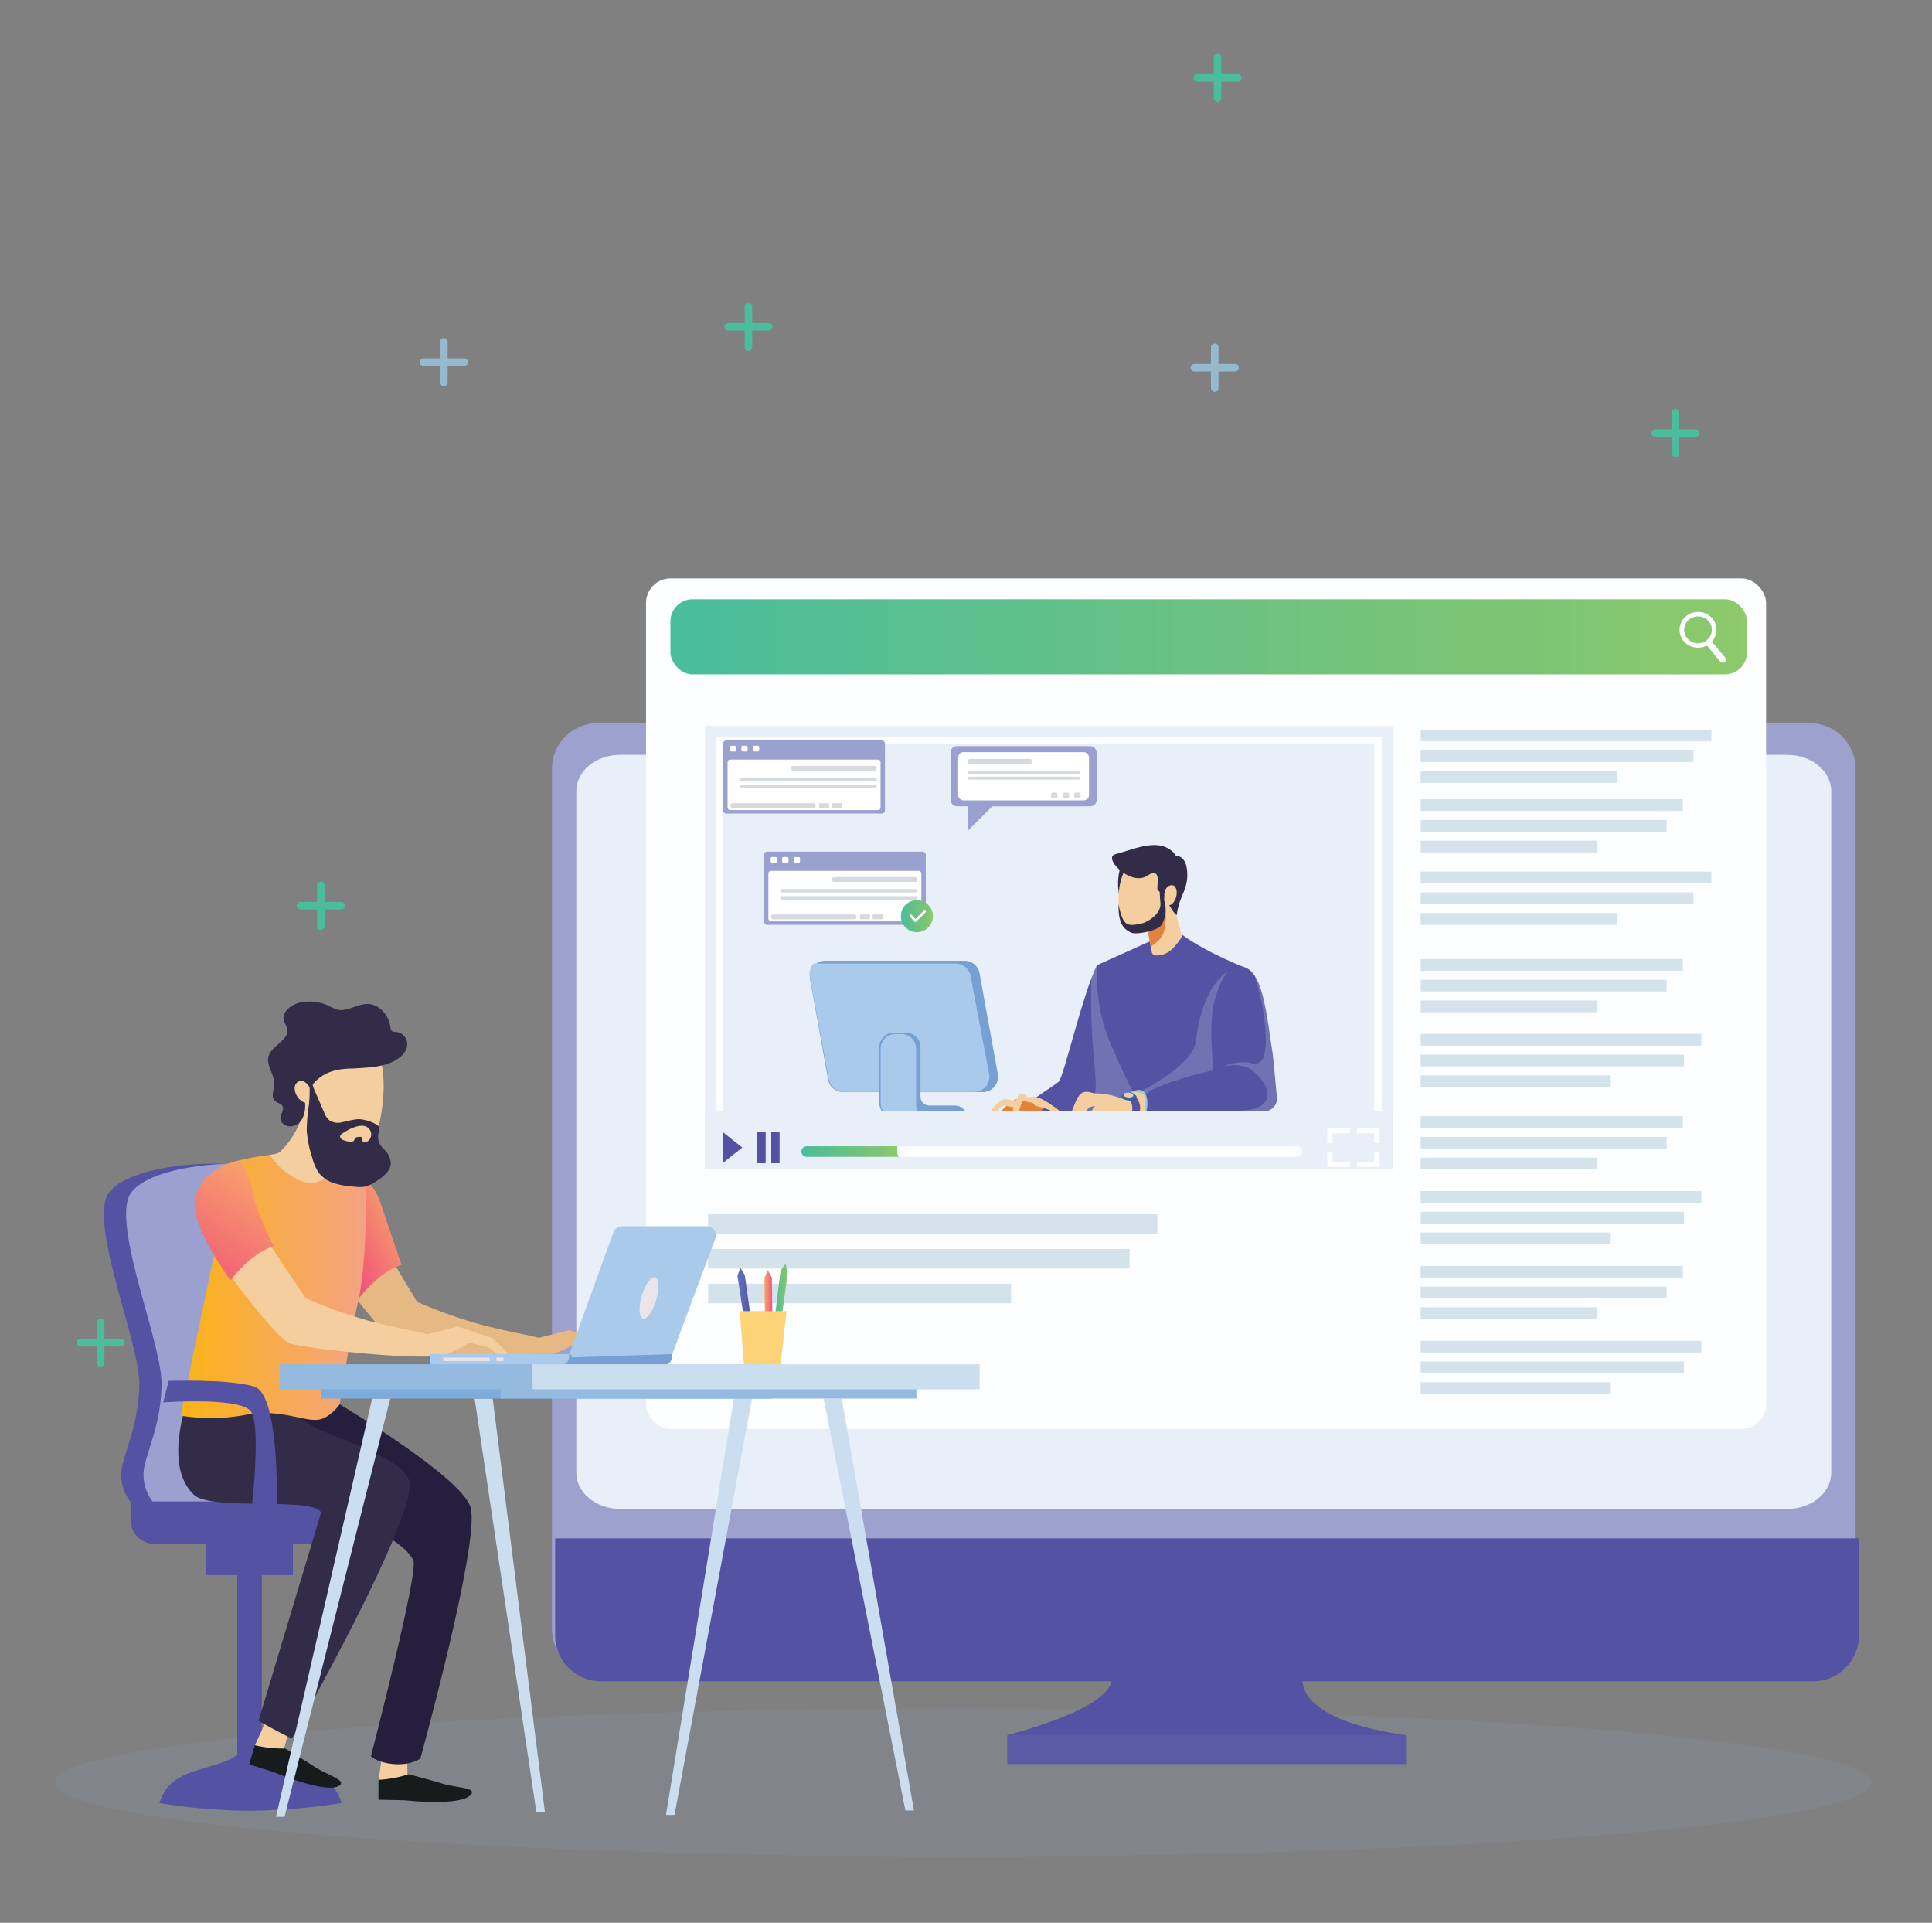 <svg id="Layer_1" data-name="Layer 1" xmlns="http://www.w3.org/2000/svg" xmlns:xlink="http://www.w3.org/1999/xlink" viewBox="0 0 574.81 571.99"><rect x="0" y="0" width="574.81" height="571.99" fill="#808080" stroke="none"/><defs><style>.cls-1{fill:#5352a3;}.cls-10,.cls-2,.cls-9{fill:#e7f1fa;}.cls-2{opacity:0.5;}.cls-3{fill:#e8eff9;}.cls-4{fill:#fdfeff;}.cls-5{fill:url(#linear-gradient);}.cls-21,.cls-6,.cls-8{fill:none;stroke-linecap:round;stroke-miterlimit:10;}.cls-6{stroke:#fdfeff;stroke-width:2.26px;}.cls-7{fill:#899ab0;}.cls-10,.cls-38,.cls-7{opacity:0.2;}.cls-8{stroke:#95b9cd;}.cls-21,.cls-8{stroke-width:2.24px;}.cls-9{opacity:0.05;}.cls-11{fill:#322c48;}.cls-12{fill:#f4ce9e;}.cls-13{fill:#e1833e;}.cls-14{fill:#769fd3;}.cls-15{fill:#a9caeb;}.cls-16{fill:#94cddd;}.cls-17{fill:#305c99;}.cls-18{fill:#3f6caa;}.cls-19{fill:#eecdb3;}.cls-20{fill:#95b9cd;opacity:0.4;}.cls-21{stroke:#49bd9c;}.cls-22{fill:#161c1c;}.cls-23{fill:#e6b984;}.cls-24{fill:url(#linear-gradient-2);}.cls-25{fill:#9aa0cf;}.cls-26{fill:#251e3c;}.cls-27{fill:url(#linear-gradient-3);}.cls-28{fill:#e9e5e8;}.cls-29{fill:url(#linear-gradient-4);}.cls-30{fill:url(#linear-gradient-5);}.cls-31{fill:url(#linear-gradient-6);}.cls-32{fill:url(#linear-gradient-7);}.cls-33{fill:#fcd477;}.cls-34{fill:#cbdef0;}.cls-35{fill:#7dabda;}.cls-36{fill:#95bae0;}.cls-37{fill:#fff;}.cls-38{fill:#2e4866;}.cls-39{fill:url(#linear-gradient-8);}.cls-40{fill:url(#linear-gradient-9);}</style><linearGradient id="linear-gradient" x1="199.47" y1="189.43" x2="519.8" y2="189.43" gradientUnits="userSpaceOnUse"><stop offset="0" stop-color="#49bd9c"/><stop offset="0.74" stop-color="#7bc476"/><stop offset="0.81" stop-color="#7dc574"/><stop offset="0.94" stop-color="#89c86e"/><stop offset="1" stop-color="#8ec96c"/></linearGradient><linearGradient id="linear-gradient-2" x1="120.81" y1="361.71" x2="101.36" y2="371.36" gradientUnits="userSpaceOnUse"><stop offset="0" stop-color="#f9a36c"/><stop offset="1" stop-color="#f05477"/></linearGradient><linearGradient id="linear-gradient-3" x1="53.74" y1="382.98" x2="108.91" y2="382.98" gradientUnits="userSpaceOnUse"><stop offset="0" stop-color="#fab317"/><stop offset="1" stop-color="#f4a383"/></linearGradient><linearGradient id="linear-gradient-4" x1="79.02" y1="348.95" x2="56.29" y2="382.79" xlink:href="#linear-gradient-2"/><linearGradient id="linear-gradient-5" x1="230.52" y1="384.03" x2="234.39" y2="384.03" xlink:href="#linear-gradient"/><linearGradient id="linear-gradient-6" x1="219.4" y1="385.28" x2="223.53" y2="385.28" gradientUnits="userSpaceOnUse"><stop offset="0" stop-color="#6474b8"/><stop offset="1" stop-color="#5453a3"/></linearGradient><linearGradient id="linear-gradient-7" x1="227.42" y1="385.98" x2="229.81" y2="385.98" gradientUnits="userSpaceOnUse"><stop offset="0" stop-color="#f9a66c"/><stop offset="1" stop-color="#f05577"/></linearGradient><linearGradient id="linear-gradient-8" x1="238.45" y1="342.6" x2="267.38" y2="342.6" xlink:href="#linear-gradient"/><linearGradient id="linear-gradient-9" x1="268.04" y1="272.54" x2="277.56" y2="272.54" xlink:href="#linear-gradient"/></defs><path class="cls-1" d="M177.81,215.11H538.48a13.61,13.61,0,0,1,13.61,13.61V484.6a13.61,13.61,0,0,1-13.61,13.61H177.81a13.61,13.61,0,0,1-13.61-13.61V228.73a13.62,13.62,0,0,1,13.62-13.62Z"/><path class="cls-2" d="M177.81,215.11H538.48a13.61,13.61,0,0,1,13.61,13.61V484.6a13.61,13.61,0,0,1-13.61,13.61H177.81a13.61,13.61,0,0,1-13.61-13.61V228.73a13.62,13.62,0,0,1,13.62-13.62Z"/><path class="cls-3" d="M544.83,438.1c0,6-5.87,10.78-13.1,10.78H184.56c-7.24,0-13.1-4.82-13.1-10.78V235.34c0-6,5.86-10.79,13.1-10.79H531.73c7.23,0,13.1,4.83,13.1,10.79Z"/><rect class="cls-4" x="192.21" y="172.06" width="333.24" height="253.03" rx="7.29"/><rect class="cls-5" x="199.47" y="178.26" width="320.32" height="22.34" rx="6.59"/><path class="cls-4" d="M509.48,184a5.63,5.63,0,0,0-7.74-.78,5.21,5.21,0,0,0-.82,7.48,5.64,5.64,0,0,0,6.95,1.31l0,.05,3.94,4.72a1,1,0,0,0,1.35.14.9.9,0,0,0,.13-1.3l-3.94-4.72s0,0-.05-.05A5.2,5.2,0,0,0,509.48,184Zm-1.68,6.47a4.23,4.23,0,0,1-5.82-.6,3.94,3.94,0,0,1,.62-5.63,4.23,4.23,0,0,1,5.82.6A3.93,3.93,0,0,1,507.8,190.43Z"/><rect class="cls-3" x="209.7" y="215.95" width="204.59" height="131.89"/><rect class="cls-6" x="214.01" y="220.27" width="195.96" height="113.36"/><ellipse class="cls-7" cx="286.52" cy="530.26" rx="270.24" ry="22.03"/><line class="cls-8" x1="361.41" y1="115.43" x2="361.41" y2="103.32"/><line class="cls-8" x1="355.36" y1="109.37" x2="367.46" y2="109.37"/><path class="cls-1" d="M165.17,457.63v28.91a13.62,13.62,0,0,0,13.61,13.61H539.45a13.61,13.61,0,0,0,13.61-13.61V457.63Z"/><path class="cls-1" d="M418.55,516.16H299.68s31.08-7.7,31.08-16.78V468.57h56.71v30.81C387.47,513,418.55,516.16,418.55,516.16Z"/><rect class="cls-1" x="299.68" y="516.16" width="118.87" height="8.62"/><rect class="cls-9" x="299.68" y="516.16" width="118.87" height="8.62"/><path class="cls-1" d="M326.39,287.08C322,296,316.47,320.42,315,321.76s-10.2,6.52-11.7,9-.08,1.16-.17,1.84c-.17,1.28,69.71,0,70.56-1.14,0,0-36.46-24.43-37-24.6S326.39,287.08,326.39,287.08Z"/><path class="cls-10" d="M320.13,332.84c6.94.05,14.27.08,18.3.1l-5.52-33c-3-5.71-6.52-12.86-6.52-12.86-.55,1.13-1.13,2.5-1.71,4-.57,24.79,3,31.74.32,36.15A17.32,17.32,0,0,1,320.13,332.84Z"/><path class="cls-1" d="M349.56,276.3c6.27,5.79,20.24,11.29,20.24,11.29s2.12,19.6.68,30.71-.65,13.35-.65,13.35H341s-3.86-5.36-10.94-22c-4.5-10.62-3.7-22.53-3.7-22.53l17.54-7.88Z"/><path class="cls-10" d="M341,331.65h28.8s-.8-2.25.65-13.35c1.19-9.15,0-24.05-.51-29l-2.62-1.13c-6.58,1.9-10.36,11.71-11.48,21.29-.74,6.41-11.37,12.73-18.32,16.2A55.74,55.74,0,0,0,341,331.65Z"/><path class="cls-11" d="M334,256.18a17.21,17.21,0,0,0,.57,14.59c-.13-.3,5.25-13.06,5.25-13.06Z"/><path class="cls-12" d="M347.13,261.89l4.4,16.1a1.45,1.45,0,0,1-.28,1.3c-1,1.27-2.5,3.89-5.47,4.73a7.38,7.38,0,0,1-1.86.21,1.25,1.25,0,0,1-1.24-1L339.73,268Z"/><path class="cls-13" d="M346.29,263.24l-1.61.66L339.73,268l2.66,13.53C346.89,278.67,347.55,276.78,346.29,263.24Z"/><path class="cls-12" d="M347,269c-1,5.3-4.94,8.88-8.85,8s-5.78-4.3-5.32-11.17c.36-5.39,3-11.25,6.93-10.38S347.94,263.72,347,269Z"/><path class="cls-1" d="M369.8,287.59c5.83,1.31,6.91,13.15,8.81,25.63.22,1.44,1.33,13.6,1.33,13.6a3.7,3.7,0,0,1-2.11,3.34c-1.91.95-2.68,1.67-13.71,1.78-10.6.11-24.26-.33-24.26-.33s-.12-3.94,1-5.87c1.64-2.9,18.39-7.06,19.95-7.28.23-3.12-1.53-14.41.9-22.07,1.67-5.26,3.47-8,5.72-8.74A4.46,4.46,0,0,1,369.8,287.59Z"/><path class="cls-10" d="M345.85,331.85c5.22.08,12.39.15,18.27.09,11-.11,11.8-.83,13.71-1.78a3.91,3.91,0,0,0,2.34-3s-1.13-12.94-1.34-14.38c-1.23-8.35-2.55-17.92-5.63-22.54A63.23,63.23,0,0,1,376.61,309a18.18,18.18,0,0,1-.57,5.15,2.86,2.86,0,0,1-3.79,2.12c-4-1.11-9,1.23-9,1.23a12.57,12.57,0,0,1,7.35-.12c3.57,1.23,10.92,9.37,2.9,12.38C371,330.64,356.32,331.39,345.85,331.85Z"/><path class="cls-14" d="M292.36,324.88H250.84a4.53,4.53,0,0,1-4.45-3.76L241,291.22a4.57,4.57,0,0,1,4.45-5.41H287a4.55,4.55,0,0,1,4.45,3.76l5.41,29.89A4.57,4.57,0,0,1,292.36,324.88Z"/><path class="cls-15" d="M294.3,319.57l-5.53-29.27a4.57,4.57,0,0,0-4.54-3.68H242a4.66,4.66,0,0,0-1.06,3.9L246.58,321a4.69,4.69,0,0,0,4.61,3.84h38.57A4.54,4.54,0,0,0,294.3,319.57Z"/><path class="cls-14" d="M284.29,328.88h-7.88a2.68,2.68,0,0,1-2.55-2.8V311.67a4.26,4.26,0,0,0-4.05-4.45h-4.12a4.26,4.26,0,0,0-4.05,4.45v16.14a4.78,4.78,0,0,0,4.56,5l21.51-.15A3.6,3.6,0,0,0,284.29,328.88Z"/><path class="cls-15" d="M262,312v15.89a4.89,4.89,0,0,0,4.55,4.88l21-.13c0-.34-1.66-1-3.7-1h-8.53a2.75,2.75,0,0,1-2.75-2.75V312a4.38,4.38,0,0,0-4.38-4.39h-1.79A4.39,4.39,0,0,0,262,312Z"/><path class="cls-11" d="M332.8,268.93c-.17,6.47,2,7.56,3.58,8.44s8.18-.57,9.16-2.17c2.49-4.09.39-7.91.95-7.85s1.07,1.65,2.52,3.72c.14.19,1.08,1.47,1.13,1,.68-5.79,3.7-7.59,3-13.45-.53-4.32-3.27-4-3.27-4s-1.77-3.61-7.28-3.2c-3.69.27-7,1.71-10.78,2.69s4.5,9.6,9.43,6.45,2.5,3.79,3.28,4.32.37.08.73,3.63-4.15,5.86-5.45,6.17c-4.13,1-4.82.29-5.72-1.27A17.5,17.5,0,0,1,332.8,268.93Z"/><path class="cls-12" d="M349.9,266.93c-.48,1.63-1.64,2.68-2.59,2.35s-1-1.66-.87-3.55c.1-1.71,1.63-2.69,2.59-2.36S350.37,265.3,349.9,266.93Z"/><path class="cls-16" d="M334.7,326.59a5.14,5.14,0,0,1,4.22-2.35c2.83,0,2.63,4.63,2.21,6.15a2.3,2.3,0,0,1-2.07,1.59L333,331.7Z"/><rect class="cls-14" x="289.13" y="330.63" width="40.45" height="2.41" rx="1.05"/><path class="cls-12" d="M333.94,326.86c-5.94-2.14-7.5-1.33-8.85-1.72-3.32-1-4.15-.14-6.29,5.73-.43,1.18.83,1.25,2.08,1.25s2.76-2.42,3.24-2.7a7,7,0,0,1,1.8-.41s-.41,0-1,1.24-1.38,1.73-.41,1.73,1.11-1.59,2.9-1.24,1.11,1.24,5.6,1.17,7.89,0,7.82-2.69.21-3.84-2.22-4.29C336.71,324.58,333.94,326.86,333.94,326.86Z"/><path class="cls-1" d="M334,326.86c4-.44,2.81,4.51,2.39,4.92s2.22.15,2.22.15a4.81,4.81,0,0,0,.19-4.27,3.88,3.88,0,0,0-3.11-2.39l-1.76,1Z"/><path class="cls-17" d="M338.17,326.43c-.05.62-1.09,1-2.33.93s-2.19-.69-2.14-1.3,1.09-1,2.33-.92S338.22,325.82,338.17,326.43Z"/><path class="cls-18" d="M337.85,326.13c0,.55-1,.92-2.08.82s-2-.61-1.91-1.16,1-.91,2.08-.82S337.9,325.58,337.85,326.13Z"/><path class="cls-19" d="M337.16,325.87c0,.4-.7.67-1.49.6s-1.42-.44-1.38-.84.7-.66,1.5-.59S337.2,325.48,337.16,325.87Z"/><path class="cls-13" d="M301.38,327.46c2.95-1.64,6.56-1.09,7.87.55s1.53,2.73-1.42,2.73-8.86.22-9.84.11S301.38,327.46,301.38,327.46Z"/><path class="cls-12" d="M305.75,326.48c3.17-.77,5.34,1.08,8,2.84,2.3,1.53,2.76,3,.22,1.75a19.2,19.2,0,0,0-5.9-2.08Z"/><path class="cls-12" d="M302.86,327.45c-1.6,0-3-.51-4.13-.42s-4.71,3.77-4.14,4.05l.13.06a1.93,1.93,0,0,0,2.29-.8c.5-.82,1.33-1.76,2.29-1.42a10.33,10.33,0,0,0,3.28.51Z"/><path class="cls-12" d="M301.92,331.4c-1.64-.66,1-6.13,1.86-6.13s4.16,2.63,4.16,2.63-.77.43-3.39-.44c-.66-.22-1.2,3.5-2,3.94S301.92,331.4,301.92,331.4Z"/><rect class="cls-3" x="209.7" y="330.63" width="204.59" height="17.21"/><polygon class="cls-1" points="214.99 346.02 214.99 336.72 220.84 341.37 214.99 346.02"/><rect class="cls-1" x="225.33" y="336.72" width="2.48" height="9.31"/><rect class="cls-1" x="229.46" y="336.72" width="2.48" height="9.31"/><polygon class="cls-4" points="396.46 340.03 396.46 337.14 401.65 337.14 401.65 335.64 394.89 335.64 394.89 340.03 396.46 340.03"/><polygon class="cls-4" points="408.88 340.03 410.45 340.03 410.45 335.64 403.7 335.64 403.7 337.14 408.88 337.14 408.88 340.03"/><polygon class="cls-4" points="408.88 342.6 408.88 345.6 403.7 345.6 403.7 347.1 410.45 347.1 410.45 342.6 408.88 342.6"/><polygon class="cls-4" points="396.46 342.6 394.89 342.6 394.89 347.1 401.65 347.1 401.65 345.6 396.46 345.6 396.46 342.6"/><rect class="cls-20" x="210.68" y="361.21" width="133.67" height="5.82"/><rect class="cls-20" x="210.68" y="371.55" width="125.4" height="5.82"/><rect class="cls-20" x="210.68" y="381.88" width="90.14" height="5.83"/><rect class="cls-20" x="422.68" y="259.29" width="86.5" height="3.48"/><rect class="cls-20" x="422.68" y="265.46" width="81.14" height="3.47"/><rect class="cls-20" x="422.68" y="271.63" width="58.33" height="3.48"/><line class="cls-21" x1="498.51" y1="134.87" x2="498.51" y2="122.77"/><line class="cls-21" x1="492.46" y1="128.82" x2="504.56" y2="128.82"/><line class="cls-8" x1="132.06" y1="113.75" x2="132.06" y2="101.65"/><line class="cls-8" x1="126.01" y1="107.7" x2="138.11" y2="107.7"/><line class="cls-21" x1="95.45" y1="275.48" x2="95.45" y2="263.37"/><line class="cls-21" x1="89.4" y1="269.43" x2="101.5" y2="269.43"/><line class="cls-21" x1="29.95" y1="405.48" x2="29.95" y2="393.38"/><line class="cls-21" x1="23.9" y1="399.43" x2="36" y2="399.43"/><path class="cls-1" d="M101.73,536.36a188.4,188.4,0,0,1-28,2.3,171.84,171.84,0,0,1-26.37-2.3L48.45,534c4.63-10.27,22.14-6.27,26.12-16.87h0c3.31,10.6,21.48,6.6,26.11,16.87Z"/><rect class="cls-1" x="70.59" y="456.64" width="7.29" height="68.24"/><polygon class="cls-12" points="75.81 519.29 78.98 512.33 85.95 514.9 84.02 522.05 75.81 519.29"/><path class="cls-22" d="M75.82,519.18l-1.68,5.68,7.37,2.33s16.63,7,19.73,3.75c1.42-1.49-4-3-7.47-5.25s-8.93-5.55-8.93-5.55A35,35,0,0,1,75.82,519.18Z"/><polygon class="cls-12" points="112.62 529.57 113.71 522 121.12 522.49 121.28 529.9 112.62 529.57"/><path class="cls-22" d="M112.6,529.46v5.92l7.73.16s17.92,2,20-2c.94-1.82-4.66-1.7-8.65-2.93s-10.13-2.8-10.13-2.8A35,35,0,0,1,112.6,529.46Z"/><path class="cls-23" d="M179.61,399.08l-10.24-3.4-9.06,2.3c-5.1-1.33-6.8-1.26-17.25-3.94a143,143,0,0,1-19-6.79l-7.51-12.59c-4.86.44-15.06,5.74-15.06,5.74s14,19,17.93,20.32,30.78,4.59,41,3.42c3.21-.37,9.51-3.78,9.51-3.78l8.08,1.34,6.3,4.26,1.1-.91L183,402.3Z"/><path class="cls-24" d="M108.86,350.68s-13,2.18-12.8,13.89c.15,7.62,10.6,21.86,10.6,21.86s5.75-7.95,12.81-10.16c0,0-4.59-13.46-6-17.67A20,20,0,0,0,108.86,350.68Z"/><rect class="cls-1" x="61.31" y="454.65" width="25.84" height="13.91"/><path class="cls-1" d="M83.69,400.54Q85.6,375.29,86.43,350c-16-7.11-51.6-3.94-54.93,6.61-3.54,11.2,9.94,43.07,9.94,55s-4.64,20.54-5.3,25.84a13.12,13.12,0,0,0,2.65,9.27H79.63C80.67,431.29,82.53,415.91,83.69,400.54Z"/><path class="cls-25" d="M83.69,400.54q2-26.31,2.81-52.69c-17.55-4.11-45.45-.53-48.38,8.74-3.53,11.2,9.94,43.07,9.94,55s-4.63,20.54-5.3,25.84a13.17,13.17,0,0,0,2.65,9.27H79.63C80.67,431.29,82.53,415.91,83.69,400.54Z"/><path class="cls-1" d="M38.79,446.7h76.86a0,0,0,0,1,0,0v12.59a0,0,0,0,1,0,0H46a7.17,7.17,0,0,1-7.17-7.17V446.7a0,0,0,0,1,0,0Z"/><path class="cls-26" d="M101.07,417.77s36.77,21.84,39,30.86c2.61,10.77-15,74.5-15,74.5-4.16,2.8-11.87,1.85-14.71-.69,0,0,14.19-54.54,12.64-58.18-3.78-8.92-36-19.55-46.16-29.26s-11-19-11-19Z"/><path class="cls-11" d="M59,408s-12.52,26.11-1.26,36.71c5.16,4.86,36,.45,37.78,5.3L76.92,511.89s3.29,2,9.91,5.31c0,0,38.75-68.29,34.78-77.12s-30.7-13.92-32-18.78a108.87,108.87,0,0,1-2.21-12.81Z"/><path class="cls-12" d="M112.16,337.17c-.8,3-2.22,6.37-5.2,7.36-2.73.91-5.64-.56-8.11-2-2.92-1.74-5.87-3.64-7.74-6.47-2.82-4.3-5.11-9.55-4.79-14.69.11-1.81,2.77-4,3.87-5.49a8.14,8.14,0,0,1,3.1-2.22,32.36,32.36,0,0,1,8.7-2.72c5-.82,10.62.3,11.62,5.82C114.81,323.3,113.85,330.78,112.16,337.17Z"/><path class="cls-12" d="M76.72,345.44s0-1,3.59-1.88c1-.25,2.28-.25,3.09-1A24.91,24.91,0,0,0,89.86,332a3.1,3.1,0,0,0,.15-1.56q3.58,3,6.92,6.35c.76.76,5.36.33,4.8,1.35-.16.29-1.33,3-2.48,5.57,2.23,1.46,4.69,3.37,4.69,3.37L107,364.32l-9,5.08s-10.16-2.21-16.79-5.74S76.72,345.44,76.72,345.44Z"/><path class="cls-27" d="M80.31,343.56a20,20,0,0,0,9.27,7.73c6.63,2.87,12.59-5.74,12.59-5.74l6.69,5.13s.6,23.49-2.27,36.3-5.52,30.79-5.52,30.79-3,4.34-6.75,4.6c-4.63.31-11-3.31-21.08-1.51a55.81,55.81,0,0,1-19.5.25s8.6-42,10.59-50.41,7.14-25.59,7.14-25.59A72.45,72.45,0,0,1,80.31,343.56Z"/><path class="cls-14" d="M158.66,402.79H200a0,0,0,0,1,0,0v.63a2.71,2.71,0,0,1-2.71,2.71H158.66a0,0,0,0,1,0,0v-3.34A0,0,0,0,1,158.66,402.79Z"/><path class="cls-15" d="M185.08,364.78a2.73,2.73,0,0,0-2.57,1.8l-13.13,36.25.81.34-.22.63,30.05-1,12.79-34.33a2.74,2.74,0,0,0-2.56-3.69Z"/><path class="cls-28" d="M195.36,386.24c-.89,3.42-2.64,6.15-3.9,6.09s-1.57-2.87-.68-6.29,2.64-6.15,3.9-6.09S196.25,382.82,195.36,386.24Z"/><path class="cls-11" d="M104.73,317.88c4.3-.28,8.82-.31,12.58-2.26,1.83-1,3.46-2.47,3.81-4.39A3.67,3.67,0,0,0,118,307a2.77,2.77,0,0,1-1.26-.2,1.78,1.78,0,0,1-.6-1.38c-.47-3.41-3.34-6.84-7-6.76-3,.07-5.83,2.39-8.75,1.69a13.75,13.75,0,0,1-2.52-1.1,13.48,13.48,0,0,0-8.14-1.11c-2.9.51-6,2.8-5.27,5.46.24.88.88,1.66,1,2.56.61,3.21-4.51,4.81-5.52,7.93-.92,2.85,1.89,5.68,1.67,8.64-.12,1.64-1.08,3.58.18,4.75.66.62,1.81.78,2.25,1.56.61,1.05-.52,2.25-.62,3.45-.13,1.48,1.57,2.72,3.16,2.6a4.5,4.5,0,0,0,3.56-2.68,9.58,9.58,0,0,0,.62-4.38c-2.7-.76-4.37-5.22-1.82-6.36,1.36-.6,2.8.87,3.31,2.12C94.92,319.49,99.21,317.88,104.73,317.88Z"/><path class="cls-11" d="M93.76,324.74c.89,2.06,1.78,4.11,2.68,6.17a5.87,5.87,0,0,0,1.42,2.26,4.62,4.62,0,0,0,3.91.67c1.35-.27,3.92-1,5.28-.89,3.13.27,5.43,1.76,5.63,2.14.4.76-.17,2-.18,2.81a4.94,4.94,0,0,0,.6,2.62,8.07,8.07,0,0,0,1.17,1.38,6.09,6.09,0,0,1,2,4.27c-.12,2.21-2.16,3.76-4,5a10.58,10.58,0,0,1-3.8,1.85,10.39,10.39,0,0,1-2.84,0,28.08,28.08,0,0,1-5.86-.93,9.53,9.53,0,0,1-4.9-3.19,14,14,0,0,1-2-4.64,32.61,32.61,0,0,1-1.61-8,56.29,56.29,0,0,1,.66-7.65,41.76,41.76,0,0,0,.14-6.71c0-.27,0-.93.36-1s.29.6.35.88A15.82,15.82,0,0,0,93.76,324.74Z"/><path class="cls-12" d="M110.23,336.47a2.51,2.51,0,0,1-.52,2.79,1.57,1.57,0,0,1-1.23.5.91.91,0,0,1-.83-.91c0-.17.08-.35,0-.49a.53.53,0,0,0-.44-.17c-.61,0-1.36,0-1.64.54-.09.17-.12.36-.22.51-.23.38-.76.42-1.2.39a6.89,6.89,0,0,1-1.85-.41,2.23,2.23,0,0,1-.83-.49.9.9,0,0,1-.23-.89,1.29,1.29,0,0,1,.53-.58C103.67,335.9,108.69,333.14,110.23,336.47Z"/><path class="cls-1" d="M82.31,450.47s1.28-35.65-6.68-38-25.47-1.68-25.47-1.68l-1.59,6.39s22.92-1.68,26.1,2.69,0,30.94,0,30.94Z"/><path class="cls-12" d="M146.43,398l-10.23-3.4-9.07,2.3c-5.1-1.33-6.8-1.26-17.25-3.94a143,143,0,0,1-18.95-6.79L79.44,369c-4.86.44-11.08,10.33-11.08,10.33s14,19,17.93,20.32,34.3,4.84,44.52,3.67c3.22-.37,8.91-3.89,8.91-3.89l5.16,1.2,6.3,4.26,1.1-.91-2.51-2.75Z"/><path class="cls-29" d="M71.47,345.11S57.78,347.32,58,359c.15,7.63,10.6,21.87,10.6,21.87s5.74-7.95,12.81-10.16c0,0-5.52-10.82-6-15.24S71.47,345.11,71.47,345.11Z"/><path class="cls-15" d="M128,402.79h41.36a0,0,0,0,1,0,0v.63a2.71,2.71,0,0,1-2.71,2.71H128a0,0,0,0,1,0,0v-3.34A0,0,0,0,1,128,402.79Z"/><rect class="cls-28" x="131.88" y="403.85" width="13.79" height="1.03"/><rect class="cls-28" x="147.73" y="403.85" width="2.04" height="1.03"/><polygon class="cls-30" points="232.54 392.12 234.39 378.43 233.72 375.94 232.23 378.03 230.52 391.98 232.54 392.12"/><polygon class="cls-31" points="223.53 393.02 221.59 379.34 220.27 377.13 219.4 379.55 221.55 393.44 223.53 393.02"/><polygon class="cls-32" points="229.81 394.08 229.64 380.07 228.44 377.86 227.42 380.1 227.61 394.1 229.81 394.08"/><polygon class="cls-33" points="221.49 407.6 232.08 407.6 234 390.03 220.09 390.03 221.49 407.6"/><polygon class="cls-34" points="84.66 540.46 82.12 540.46 110.72 416.05 116.1 416.05 84.66 540.46"/><polygon class="cls-34" points="162.14 539.16 159.6 539.16 141.21 416.05 146.59 416.05 162.14 539.16"/><polygon class="cls-34" points="200.68 539.91 198.14 539.91 218.35 416.05 223.74 416.05 200.68 539.91"/><polygon class="cls-34" points="271.92 538.59 269.38 538.59 245.05 416.05 250.43 416.05 271.92 538.59"/><rect class="cls-35" x="95.5" y="410.49" width="134.14" height="5.56"/><rect class="cls-36" x="148.95" y="410.49" width="123.7" height="5.56"/><rect class="cls-36" x="83.19" y="405.84" width="143.46" height="7.44"/><rect class="cls-34" x="158.44" y="405.84" width="133.02" height="7.44"/><rect class="cls-25" x="215.16" y="220.25" width="48.14" height="21.76" rx="0.91"/><rect class="cls-37" x="216.47" y="225.96" width="45.51" height="15.02" rx="0.74"/><rect class="cls-37" x="217.14" y="221.85" width="1.89" height="1.7" rx="0.41"/><rect class="cls-37" x="220.57" y="221.85" width="1.89" height="1.7" rx="0.41"/><rect class="cls-37" x="224" y="221.85" width="1.89" height="1.7" rx="0.41"/><path class="cls-38" d="M260.13,229.26H236.06a.72.72,0,1,1,0-1.44h24.07a.72.72,0,0,1,0,1.44Z"/><path class="cls-38" d="M242,240.37H218a.72.72,0,1,1,0-1.44H242a.72.72,0,0,1,0,1.44Z"/><rect class="cls-38" x="243.72" y="238.93" width="2.98" height="1.44" rx="0.25"/><rect class="cls-38" x="247.48" y="238.93" width="2.98" height="1.44" rx="0.25"/><path class="cls-38" d="M260.36,232.39H220.5a.49.49,0,1,1,0-1h39.86a.49.49,0,1,1,0,1Z"/><path class="cls-38" d="M260.36,234.5H220.5a.49.49,0,1,1,0-1h39.86a.49.49,0,1,1,0,1Z"/><rect class="cls-25" x="227.3" y="253.35" width="48.14" height="21.76" rx="0.91"/><rect class="cls-37" x="228.61" y="259.06" width="45.51" height="15.02" rx="0.74"/><rect class="cls-37" x="229.28" y="254.95" width="1.89" height="1.7" rx="0.41"/><rect class="cls-37" x="232.71" y="254.95" width="1.89" height="1.7" rx="0.41"/><rect class="cls-37" x="236.14" y="254.95" width="1.89" height="1.7" rx="0.41"/><path class="cls-38" d="M272.27,262.36H248.2a.72.72,0,0,1,0-1.44h24.07a.72.72,0,0,1,0,1.44Z"/><path class="cls-38" d="M254.16,273.47H230.09a.72.72,0,0,1,0-1.44h24.07a.72.72,0,0,1,0,1.44Z"/><rect class="cls-38" x="255.86" y="272.03" width="2.98" height="1.44" rx="0.25"/><rect class="cls-38" x="259.62" y="272.03" width="2.98" height="1.44" rx="0.25"/><path class="cls-38" d="M272.5,265.49H232.64a.49.49,0,1,1,0-1H272.5a.49.49,0,1,1,0,1Z"/><path class="cls-38" d="M272.5,267.6H232.64a.49.49,0,1,1,0-1H272.5a.49.49,0,1,1,0,1Z"/><rect class="cls-25" x="282.82" y="221.96" width="43.44" height="17.9" rx="1.85"/><path class="cls-25" d="M288.07,237.16V247l11.38-11.38S288.3,237.16,288.07,237.16Z"/><rect class="cls-37" x="285.07" y="223.74" width="38.94" height="14.35" rx="1.57"/><path class="cls-38" d="M306.28,227.29H288.69a.77.77,0,1,1,0-1.54h17.59a.77.77,0,1,1,0,1.54Z"/><rect class="cls-38" x="287.92" y="229.37" width="33.49" height="0.87" rx="0.43"/><rect class="cls-38" x="287.92" y="231.05" width="33.49" height="0.87" rx="0.43"/><rect class="cls-38" x="312.75" y="235.78" width="1.89" height="1.7" rx="0.41"/><rect class="cls-38" x="316.18" y="235.78" width="1.89" height="1.7" rx="0.41"/><rect class="cls-38" x="319.61" y="235.78" width="1.89" height="1.7" rx="0.41"/><rect class="cls-20" x="422.68" y="217.05" width="86.5" height="3.48"/><rect class="cls-20" x="422.68" y="223.22" width="81.14" height="3.47"/><rect class="cls-20" x="422.68" y="229.39" width="58.33" height="3.48"/><rect class="cls-20" x="422.68" y="237.75" width="78" height="3.48"/><rect class="cls-20" x="422.68" y="243.92" width="73.17" height="3.47"/><rect class="cls-20" x="422.68" y="250.09" width="52.6" height="3.48"/><rect class="cls-20" x="422.68" y="285.3" width="78" height="3.48"/><rect class="cls-20" x="422.68" y="291.47" width="73.17" height="3.47"/><rect class="cls-20" x="422.68" y="297.64" width="52.6" height="3.48"/><rect class="cls-20" x="422.68" y="307.57" width="83.5" height="3.48"/><rect class="cls-20" x="422.68" y="313.74" width="78.33" height="3.47"/><rect class="cls-20" x="422.68" y="319.91" width="56.31" height="3.48"/><rect class="cls-20" x="422.68" y="332.04" width="78" height="3.48"/><rect class="cls-20" x="422.68" y="338.2" width="73.17" height="3.47"/><rect class="cls-20" x="422.68" y="344.37" width="52.6" height="3.48"/><rect class="cls-20" x="422.68" y="354.31" width="83.5" height="3.48"/><rect class="cls-20" x="422.68" y="360.48" width="78.33" height="3.47"/><rect class="cls-20" x="422.68" y="366.64" width="56.31" height="3.48"/><rect class="cls-20" x="422.68" y="376.58" width="78" height="3.48"/><rect class="cls-20" x="422.68" y="382.75" width="73.17" height="3.47"/><rect class="cls-20" x="422.68" y="388.92" width="52.6" height="3.48"/><rect class="cls-20" x="422.68" y="398.85" width="83.5" height="3.48"/><rect class="cls-20" x="422.68" y="405.02" width="78.33" height="3.47"/><rect class="cls-20" x="422.68" y="411.19" width="56.31" height="3.48"/><path class="cls-39" d="M266.94,341.45A3,3,0,0,1,267,341H240a1.57,1.57,0,0,0,0,3.14h27.36a3.56,3.56,0,0,1-.44-1.68Z"/><path class="cls-4" d="M387.49,342.6a1.57,1.57,0,0,0-1.57-1.57H267a3,3,0,0,0-.05.42v1a3.56,3.56,0,0,0,.44,1.68H385.92A1.58,1.58,0,0,0,387.49,342.6Z"/><path class="cls-40" d="M277.56,272.54a4.76,4.76,0,1,1-4.76-4.76A4.76,4.76,0,0,1,277.56,272.54Z"/><path class="cls-37" d="M272.33,274.3h0a.38.38,0,0,1-.26-.13l-1.29-1.46a.37.37,0,1,1,.55-.48l1,1.18,2.48-2.44a.37.37,0,0,1,.52,0,.36.36,0,0,1,0,.51l-2.76,2.7A.36.36,0,0,1,272.33,274.3Z"/><line class="cls-21" x1="362.25" y1="29.21" x2="362.25" y2="17.1"/><line class="cls-21" x1="356.2" y1="23.16" x2="368.3" y2="23.16"/><line class="cls-21" x1="222.67" y1="103.25" x2="222.67" y2="91.15"/><line class="cls-21" x1="216.62" y1="97.2" x2="228.72" y2="97.2"/></svg>